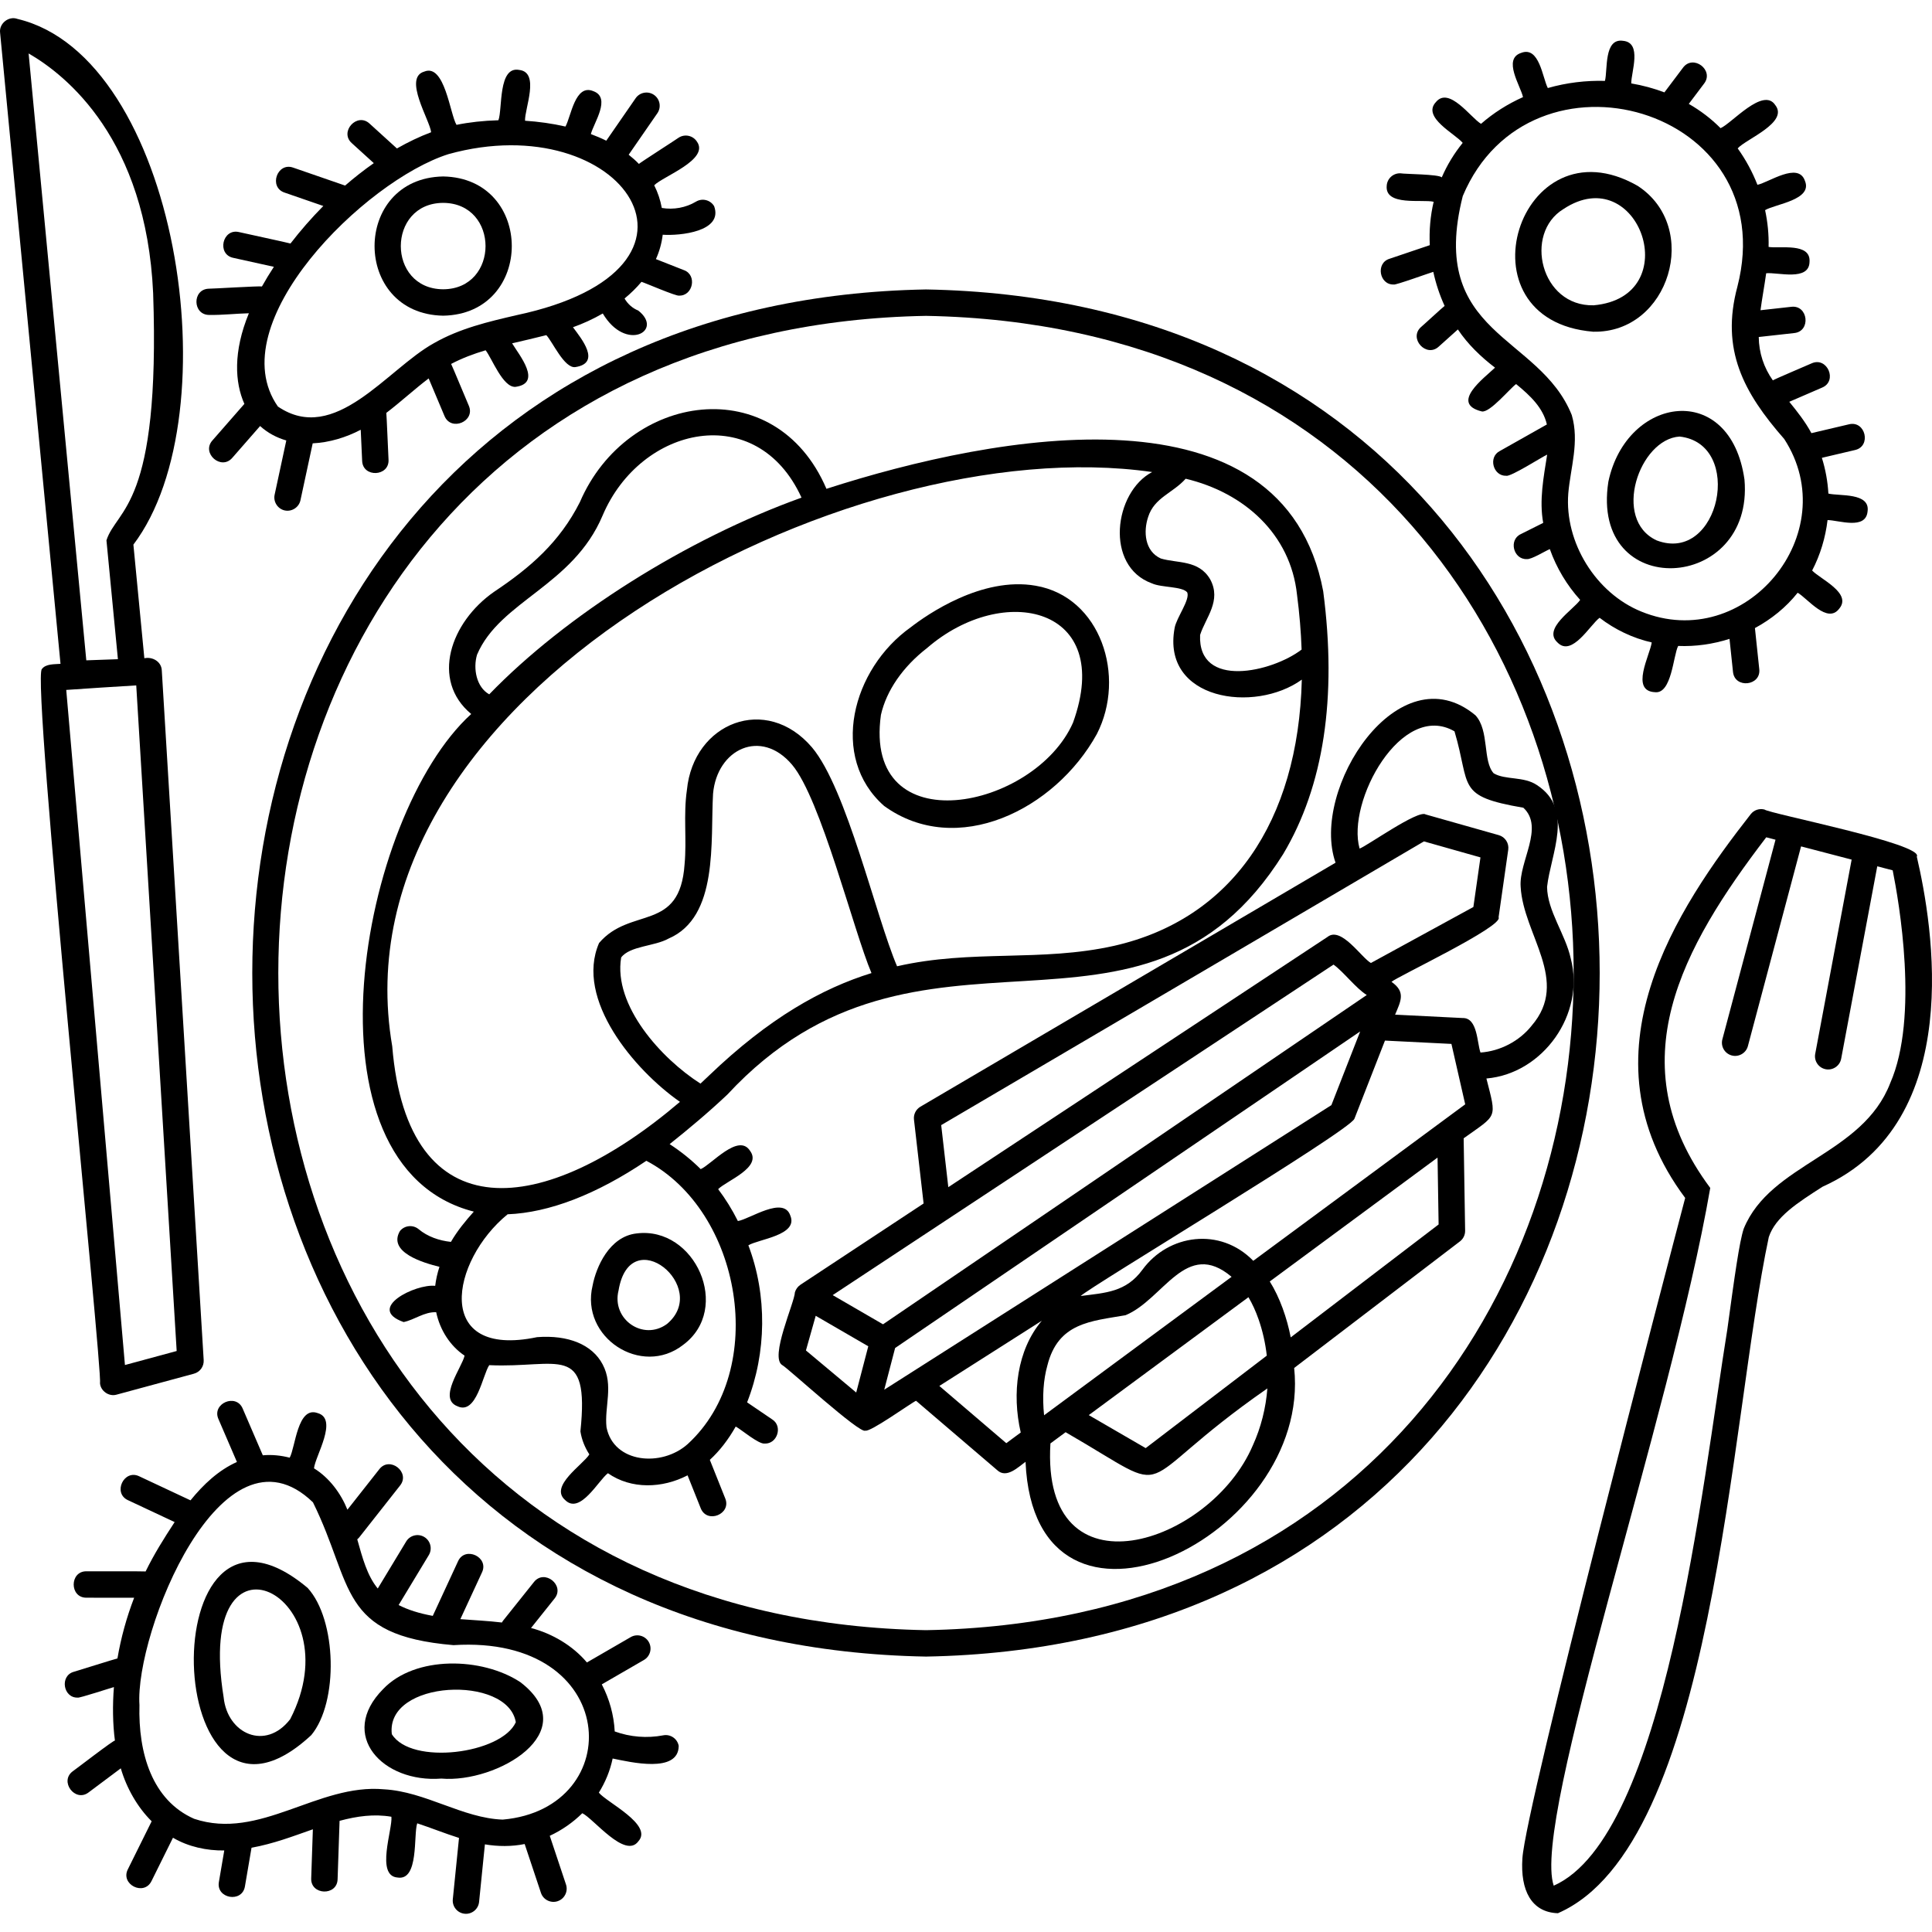 <svg id="Capa_1" enable-background="new 0 0 512 512" height="512" viewBox="0 0 512 512" width="512" xmlns="http://www.w3.org/2000/svg"><g><g><path d="m507.972 227.023c2.06-3.361-39.185-11.42-40.368-12.491-1.337-.348-2.755.122-3.618 1.2-19.379 24.758-45.801 63.686-17.396 101.735-4.606 17.521-42.305 161.251-43.141 175.037-.56 8.41 2.352 14.288 9.413 14.518 41.45-18.025 45.467-130.399 55.888-179.194 1.781-5.35 7.554-9.049 14.239-13.333 38.216-17.18 29.178-69.543 24.983-87.472zm-7.043 60.014c-7.393 19.128-31.685 21.163-38.822 38.576-1.174 3.526-2.434 12.723-4.341 26.645-6.715 41.523-16.38 134.347-46.013 147.466-5.94-17.619 30.908-123.731 41.481-184.911-24.617-32.974-7.474-63.746 14.839-92.921l2.457.642-14.083 52.891c-.497 1.867.614 3.785 2.482 4.282 1.818.499 3.792-.598 4.282-2.482 0 0 14.091-52.922 14.091-52.922l13.403 3.503-9.654 51.472c-.356 1.9.895 3.728 2.795 4.084 1.854.361 3.737-.883 4.085-2.795 0 0 9.563-50.987 9.563-50.987l4.09 1.069c1.644 8.194 7.029 38.923-.655 56.388z"/><path d="m245.395 76.707c-238.072 4.269-238.034 358.07.008 362.304 238.064-4.269 238.026-358.069-.008-362.304zm0 355.305c-228.873-4.104-228.837-344.235.008-348.305 228.865 4.104 228.829 344.234-.008 348.305z"/><path d="m234.301 213.582c19.215 13.908 45.285 1.059 56.371-19.046 7.858-15.296 1.012-36.357-16.192-39.309-14.301-2.526-28.938 7.762-33.085 10.975-15.626 11.078-21.702 34.508-7.094 47.38zm-.845-24.131c1.46-6.448 5.802-12.739 12.225-17.716v.001c20.236-17.525 49.781-11.002 38.685 19.764-10.129 23.057-55.723 32.385-50.91-2.049z"/><path d="m117.446 83.66c24.245-.435 24.242-36.466-.001-36.897-24.245.435-24.241 36.466.001 36.897zm0-29.898c14.97.079 14.968 22.822-.001 22.899-14.969-.079-14.968-22.822.001-22.899z"/><path d="m422.214 87.907c20.184.438 28.662-27.719 11.755-38.67-31.376-17.897-48.276 35.658-11.755 38.67zm-7.899-32.497c20.01-13.258 32.736 23.297 8.019 25.497-14.061.336-18.585-19.052-8.019-25.497z"/><path d="m426.233 127.661c-4.941 31.869 38.701 29.423 36.07-.573-3.73-26.333-31.255-22.252-36.07.573zm18.876-11.969c17.245 1.885 10.662 33.877-6.078 27.521-11.915-5.522-4.603-26.865 6.078-27.521z"/><path d="m416.275 254.045c-1.41-6.467-6.214-12.627-6.288-19.006.971-8.761 7.219-20.509-2.657-26.97-3.501-2.389-8.397-1.3-11.487-3.132-2.968-3.268-1.103-11.28-4.814-15.358-20.384-17.005-43.905 19.644-37.096 39.047l-110.017 64.662c-1.194.702-1.862 2.041-1.703 3.416l2.551 22.23-32.664 21.555c-.687.479-1.196 1.17-1.441 1.971-.074 2.732-6.819 17.369-3.307 19.337 1.167.534 20.717 18.448 21.976 17.324 1.21.54 12.251-7.409 13.433-7.901l21.483 18.364c2.474 2.344 5.546-.759 7.534-2.194 2.39 55.486 75.936 20.141 71.189-24.864l43.931-33.544c.883-.674 1.393-1.727 1.375-2.837l-.389-24.485c8.955-6.423 8.787-5.015 6.029-15.845 15.063-1.312 26.212-17.127 22.362-31.77zm-166.849 44.123 127.928-75.188 14.984 4.241-1.877 13.14-27.16 14.843c-2.541-1.448-7.893-9.768-11.486-6.918 0 0-100.503 66.326-100.503 66.326zm84.11 51.471c1.089 3.117 1.805 6.349 2.177 9.619l-32.096 24.507-15.082-8.748 42.318-31.247c1.015 1.722 1.916 3.671 2.683 5.869zm-56.844 25.423c-.506-4.893-.186-9.428.868-13.181 2.848-11.397 11.548-11.733 20.716-13.336 10.08-4.167 16.028-20.392 28.107-10.173zm-42.36-6.774 2.882-11.047 123.248-83.898-7.631 19.527zm119.062-112.659c2.625 1.86 5.958 6.313 8.814 8.059l-128.198 87.267-13.339-7.736zm-137.222 93.071 13.93 8.079-3.197 12.252-13.324-11.148zm50.505 33.756-17.741-15.166 27.15-17.279c-6.583 7.782-7.962 19.293-5.582 29.62zm65.338.582c-11.202 26.315-56.195 41.042-53.64-.519l4.023-2.97c31.008 17.901 15.273 14.945 53.47-11.603-.404 5.199-1.686 10.329-3.853 15.092zm49.231-58.546-39.193 29.926c-.965-5.068-2.903-10.606-5.551-14.818l44.463-32.83zm-49.115 9.635c-8.755-9.005-22.49-7.057-29.357 2.338-4.355 5.978-9.799 6.134-16.387 6.989 2.214-2.285 71.228-43.703 72.546-46.969.002-.004 8.097-20.72 8.097-20.72l17.613.881 3.651 16.01zm73.764-62.299c-3.242 4.087-8.362 6.75-13.551 7.104-.919-2.504-.745-9.237-4.703-9.142 0 0-17.924-.896-17.924-.896 1.5-3.58 2.889-6.012-.955-8.697 1.207-1.22 29.822-14.734 28.381-17.11 0-.001 2.557-17.905 2.557-17.905.248-1.735-.826-3.385-2.511-3.862l-19.366-5.481c-1.944-1.35-15.691 8.446-17.515 9.042-3.519-12.375 11.081-39.216 25.149-31.07 4.389 14.728.266 17.158 18.252 20.247 5.628 5.231-1.209 14.235-.719 20.941.69 12.731 13.171 24.924 2.905 36.829z"/><path d="m204.648 376.163-6.657-4.526c5.169-13.19 5.357-28.361.335-41.616 2.676-1.638 13.255-2.644 11.131-7.842-1.758-5.397-10.818.939-13.911 1.408-1.526-3.043-3.266-5.858-5.228-8.45 2.184-2.224 11.76-5.736 8.442-10.172-3.064-4.769-10.199 3.626-13.068 4.866-2.473-2.459-5.218-4.661-8.23-6.629 5.034-3.998 10.459-8.555 15.3-13.136 51.041-55.055 109.821-3.942 147.301-63.738 10.736-18.006 14.302-41.442 10.597-69.658-10.516-55.785-86.373-41.729-131.643-27.129-13.486-31.484-52.799-25.644-65.34 3.523-5.355 10.599-13.147 17.377-22.754 23.778-11.542 8.039-16.861 23.389-6.047 32.373-29.669 27.001-46.359 119.868.691 131.874-2.201 2.46-4.367 5.09-6.069 8.024-3.092-.335-6.169-1.365-8.581-3.388-1.499-1.221-3.702-.997-4.924.5-3.342 5.695 6.372 8.49 10.467 9.493-.549 1.69-.933 3.376-1.13 5.044-5.183-.587-18.49 5.989-8.363 9.598 2.883-.594 5.467-2.746 8.627-2.607 1.017 4.798 3.765 8.983 7.525 11.507-.654 3.068-7.134 11.376-1.91 13.401 5.074 2.42 6.695-8.316 8.445-10.881 18.304.86 26.635-6.266 24.163 17.559.339 2.177 1.167 4.242 2.368 6.092-1.636 2.685-10.673 8.433-6.405 12.107 3.948 3.918 8.839-5.271 11.326-7.119 6.196 4.317 14.417 4.029 21.107.558l3.473 8.693c1.65 4.255 8.24 1.582 6.499-2.598 0 0-4.074-10.195-4.074-10.195 2.59-2.374 4.884-5.33 6.861-8.829 1.371.709 6.078 4.75 7.705 4.51 3.306.126 4.83-4.597 1.971-6.395zm-16.733-91.148c-.761.73-1.521 1.447-2.281 2.152-10.363-6.605-23.146-20.686-21.021-33.423 2.316-3.088 8.863-2.937 12.546-5.005 13.343-5.71 11.075-25.825 11.808-38.399 1.046-11.849 12.713-17.425 20.946-7.67 7.622 9.005 16.31 44.108 21.038 55.205-13.019 4.041-27.081 11.832-43.036 27.14zm155.804-127.435c.658 5.012 1.055 9.864 1.221 14.56-7.82 6.001-27.544 10.533-26.901-3.877 1.467-4.602 5.762-9.071 2.659-14.757-3.04-5.178-8.648-4.181-13.069-5.497-4.291-1.943-4.659-7.14-3.356-11.02 1.638-5.151 6.546-6.302 9.941-10.122 15.556 3.696 27.795 14.719 29.505 30.713zm-217.299 15.924c6.036-14.228 25.376-18.203 33.263-36.857 10.118-23.889 40.932-30.607 52.728-4.769-30.518 10.966-62.538 31.2-82.76 52.128-3.408-1.906-4.321-6.834-3.231-10.502zm-22.474 103.781c-15.928-93.002 120.405-163.873 201.384-152.189-10.128 5.317-12.645 24.959-.057 29.503 2.515 1.161 8.022.749 9.357 2.394.79 1.968-2.876 6.714-3.342 9.431-3.554 19.092 21.201 22.712 33.706 13.683-.941 37.7-18.67 63.46-49.692 70.535-19.459 4.365-37.703.886-57.571 5.431-5.624-13.132-13.303-47.023-22.545-58.007-12.124-14.195-31.406-6.594-33.147 11.284-.967 6.607-.012 13.22-.618 19.67-1.236 18.187-14.303 11.098-22.661 20.883-6.495 14.935 9.424 33.74 21.434 42.098-35.89 30.603-72.156 34.908-76.248-14.716zm78.3 105.41c-6.921 6.195-19.626 5.058-21.513-4.431-.607-5.424 1.945-11.118-1.029-16.688-2.736-5.218-9.07-7.853-17.373-7.217-27.63 5.796-22.942-20.215-7.807-32.56 11.016-.429 23.561-5.277 36.768-14.178 25.264 13.323 32.491 55.344 10.954 75.074z"/><path d="m168.704 326.874c-7.289.801-10.757 9.052-11.657 13.801-3.341 13.756 12.95 24.356 23.979 15.739 13.005-9.588 3.162-31.502-12.322-29.54zm8.066 23.984c-6.309 4.631-14.765-1.235-12.846-8.879l.001-.001c3.086-18.493 24.445-.844 12.845 8.88z"/><path d="m11.101 177.306c-2.81 2.212 16.165 186.486 15.397 189.217.132 2.107 2.38 3.673 4.403 3.07l20.5-5.552c1.602-.434 2.679-1.933 2.578-3.59l-11.103-182.788c-.093-2.33-2.467-3.689-4.62-3.22l-2.903-30.112c26.291-34.702 11.677-129.254-30.729-139.317-2.301-.851-4.907 1.204-4.599 3.647 0 0 16.01 167.263 16.01 167.263-1.549.135-3.896-.05-4.934 1.382zm29.483-99.634c1.958 56.806-9.654 57.039-12.373 65.519 0 .001 3.037 31.503 3.037 31.503l-8.378.299-15.287-160.828c10.009 5.767 31.146 22.706 33.001 63.507zm6.236 280.358-13.709 3.713-15.557-178.905c6.188-.408 12.358-.856 18.551-1.198z"/><path d="m81.522 420.809c-41.734-34.935-38.979 76.119.967 39.017 7.265-8.733 6.77-30.585-.967-39.017zm-4.622 34.802c-6.531 8.454-16.636 3.899-17.63-5.795-7.89-48.778 34.624-27.175 17.63 5.795z"/><path d="m137.919 445.804c-10.114-6.679-27.919-7.124-36.411 1.845-12.036 12.173-.048 24.897 15.455 23.693 14.64 1.269 38.099-12.342 20.956-25.538zm-1.224 10.605c-3.803 8.398-27.732 11.5-32.859 3.16-1.695-14.43 30.752-15.77 32.859-3.16z"/><path d="m175.772 459.879c-4.304.819-8.749.462-12.866-1.028-.219-4.348-1.415-8.624-3.426-12.476l11.167-6.464c1.673-.969 2.244-3.109 1.276-4.782-.968-1.672-3.109-2.243-4.782-1.276l-11.602 6.715c-3.768-4.466-9.174-7.653-14.813-9.131l6.22-7.788c2.884-3.504-2.688-7.96-5.469-4.367 0 0-8.131 10.18-8.131 10.18-.132.165-.239.341-.336.52-3.682-.44-7.343-.606-11.013-.89l5.724-12.37c1.967-4.092-4.507-7.089-6.352-2.939 0 0-6.682 14.439-6.682 14.439-3.584-.651-6.582-1.597-9.047-2.871l7.991-13.222c.999-1.654.469-3.806-1.185-4.806-1.654-.998-3.806-.469-4.806 1.185l-7.533 12.465c-2.837-3.44-4.082-8.234-5.433-13.035.205-.164.397-.353.566-.569l10.76-13.659c2.861-3.522-2.739-7.941-5.498-4.331 0 0-8.434 10.705-8.434 10.705-1.75-4.342-4.792-8.452-8.856-10.961.291-3.199 6.529-13.097.944-14.647-5.337-1.91-5.869 9.095-7.386 11.827-2.314-.596-4.733-.851-7.123-.63l-5.324-12.357c-1.736-4.195-8.286-1.374-6.428 2.771 0 0 4.892 11.355 4.892 11.355-4.853 2.156-8.901 5.967-12.304 10.165l-13.577-6.366c-4.082-1.987-7.112 4.47-2.971 6.337 0 0 12.346 5.789 12.346 5.789-2.917 4.465-5.417 8.439-7.695 13.087-.266-.078-15.378-.014-15.654-.043-4.535-.067-4.544 7.062-.003 6.999 0 0 12.617.015 12.617.015-2.009 5.22-3.492 10.609-4.424 16.085-.194-.019-11.347 3.499-11.554 3.532-3.793 1.049-2.84 6.97 1.029 6.845.24.223 9.085-2.679 9.591-2.79-.382 4.641-.322 9.864.269 14.195-.021-.434-10.867 7.957-11.148 8.096-3.682 2.669.61 8.379 4.192 5.605 0 0 8.51-6.365 8.51-6.365 1.528 5.255 4.439 10.338 8.178 14.033l-6.3 12.708c-2.068 4.028 4.288 7.218 6.271 3.109 0 0 5.679-11.456 5.679-11.456 4.106 2.414 8.975 3.438 13.592 3.374l-1.42 8.317c-.826 4.454 6.182 5.68 6.9 1.177 0 0 1.744-10.216 1.744-10.216 5.924-1.092 10.829-2.991 16.254-4.887l-.439 12.964c-.22 4.532 6.904 4.783 6.995.237 0 0 .523-15.445.523-15.445 4.598-1.238 9.13-1.871 13.734-1.084.366 3.237-4.254 15.678 1.635 16.107 5.705.926 4.177-11.354 5.208-14.367 3.67 1.208 7.34 2.697 11.073 3.875l-1.643 16.255c-.194 1.923 1.207 3.64 3.13 3.834 1.891.202 3.647-1.201 3.834-3.13l1.542-15.257c3.445.584 7.108.612 10.538-.089l4.313 12.938c.607 1.851 2.643 2.823 4.427 2.213 1.833-.611 2.824-2.593 2.213-4.427l-4.301-12.902c3.189-1.48 6.118-3.516 8.623-5.986 2.959 1.391 11.357 12.245 14.865 7.432 3.949-4.397-8.497-10.354-10.482-12.888 1.716-2.746 2.99-5.825 3.656-9.038 4.653.943 17.485 4.036 17.509-3.365-.36-1.901-2.192-3.148-4.09-2.785zm-42.543 22.334c-10.624-.367-20.486-7.429-31.475-8.03-17.526-1.596-32.886 13.656-50.313 7.814-11.122-4.902-14.836-17.376-14.483-30.154v.001c-1.264-18.856 21.804-77.055 45.98-53.713 10.872 22.028 6.598 35.235 37.237 37.848 44.406-2.817 46.243 43.307 13.054 46.234z"/><path d="m369.35 75.397c.259.286 9.945-3.233 10.489-3.351.671 3.108 1.68 6.143 3.001 9.029-.213.079-6.035 5.451-6.22 5.562-3.425 2.985 1.349 8.291 4.677 5.207 0 0 5.055-4.538 5.055-4.538 2.636 3.942 6.089 7.258 9.844 10.129-2.845 2.72-12.079 9.495-3.501 11.602 2.156.401 7.542-6.195 9.092-7.252 3.858 3.143 7.148 6.338 8.152 10.704l-12.492 7.047c-3.132 1.627-1.732 6.68 1.723 6.548 1.19.327 9.688-5.131 10.843-5.601-.931 5.914-2.144 12.081-1.05 18.087l-5.927 2.97c-3.289 1.513-1.974 6.761 1.571 6.629 1.194.161 5.018-2.225 6.113-2.651 1.757 4.958 4.508 9.564 8.04 13.462-1.733 2.565-10.045 7.632-6.003 11.292 3.816 3.928 8.669-4.734 11.154-6.551 4.039 3.112 8.817 5.405 13.811 6.531-.432 3.3-5.8 12.91.906 13.187 4.395.476 4.801-9.759 6.104-12.257 4.598.191 9.222-.476 13.606-1.874l.922 8.723c.423 4.534 7.503 3.766 6.96-.736 0 0-1.146-10.85-1.146-10.85 4.321-2.334 8.241-5.476 11.327-9.369 2.628 1.526 7.893 8.402 11.024 4.209 3.442-4.111-5.114-7.86-7.188-10.096 2.166-4.16 3.529-8.714 4.083-13.366 2.97.037 10.124 2.679 10.604-2.282.733-5.071-7.477-4.029-10.383-4.739-.183-3.215-.76-6.404-1.727-9.475l8.764-2.062c4.435-.976 2.802-7.916-1.603-6.814 0 0-9.933 2.337-9.933 2.337-1.597-2.987-3.777-5.745-5.863-8.308l8.692-3.761c4.192-1.741 1.364-8.29-2.779-6.424-.153.111-10.558 4.47-10.256 4.526-2.422-3.429-3.698-7.321-3.751-11.513l9.383-1.043c4.522-.435 3.727-7.527-.774-6.956 0 0-8.144.905-8.144.905.434-3.232 1.054-6.522 1.506-9.798 3.025-.312 11.416 2.204 11.489-3.048.345-5.145-7.892-3.432-10.849-3.931.083-3.27-.238-6.546-.926-9.747 2.659-1.616 12.684-2.689 10.552-7.779-1.769-5.114-9.582.452-12.583 1.062-1.335-3.419-3.098-6.669-5.233-9.65 2.102-2.426 13.589-6.844 9.963-11.471-3.19-4.895-11.554 4.864-14.502 6.113-2.502-2.516-5.334-4.665-8.418-6.431l4.039-5.362c2.784-3.587-2.911-7.878-5.591-4.211 0 0-4.909 6.519-4.909 6.519-2.82-1.064-5.767-1.861-8.79-2.375-.024-3.013 2.962-10.799-2.165-11.287-5.131-.762-4.054 7.705-4.804 10.618-5.041-.136-10.165.473-15.142 1.896-1.401-2.682-2.23-11.202-7.077-9.311-4.943 1.626-.129 8.771.503 11.715-4.141 1.854-7.878 4.239-11.122 7.078-2.694-1.569-8.498-10.048-11.987-5.731-3.717 4.019 5.18 8.396 7.126 10.78-2.249 2.779-4.121 5.838-5.549 9.142-.794-.846-9.732-.857-10.884-1.069-1.931-.121-3.588 1.354-3.703 3.284-.523 5.495 9.44 3.517 12.44 4.253-.885 3.754-1.215 7.633-1.024 11.498l-10.678 3.609c-3.716 1.134-2.694 6.945 1.118 6.817zm18.295-23.433c17.834-42.478 85.022-23.55 72.782 23.998-4.489 16.714 1.642 28.1 12.407 40.371 16.169 24.931-10.343 56.997-37.882 45.734-12.049-4.885-20.365-18.346-19.342-31.309.594-6.868 2.989-13.655.925-20.763-8.602-21.476-38.236-21.051-28.89-58.031z"/><path d="m55.471 83.466c3.491.048 6.99-.362 10.484-.448-4.207 10.212-3.717 18.365-1.192 24.018l-8.459 9.672c-3.035 3.371 2.322 8.071 5.269 4.608 0 0 7.356-8.411 7.356-8.411 2.065 1.873 4.439 3.102 6.944 3.825 0 0-3.094 14.384-3.095 14.388-.402 1.869.83 3.775 2.706 4.161 1.864.384 3.737-.83 4.137-2.689l3.248-15.099c4.392-.208 8.84-1.559 12.728-3.598l.376 8.22c.148 4.544 7.266 4.21 6.992-.32-.031-.194-.519-12.201-.586-12.372 3.844-2.931 7.444-6.268 11.221-9.132l4.186 9.933c1.729 4.222 8.268 1.429 6.449-2.719-.125-.214-4.525-10.87-4.681-11.052 2.885-1.523 5.944-2.671 9.141-3.623 1.655 2.088 4.568 9.917 7.909 9.696 7.222-.973.954-8.475-.887-11.538 3.02-.716 6.018-1.382 9.062-2.166 1.608 1.643 4.778 8.89 7.708 8.464 6.927-1.086 1.559-7.594-.643-10.561 2.61-.926 5.303-2.146 7.901-3.645 6.108 10.293 16.263 4.622 9.399-.776-1.517-.603-2.822-1.769-3.628-3.195 1.631-1.342 3.146-2.816 4.485-4.417.87.246 9.228 3.862 9.951 3.652 3.715.129 4.85-5.483 1.28-6.758 0 0-7.406-2.911-7.406-2.911.909-2.015 1.529-4.173 1.802-6.464 4.558.309 16.078-.821 13.627-7.57-.994-1.659-3.144-2.198-4.801-1.205-2.698 1.616-5.966 2.204-9.065 1.677-.389-2.112-1.06-4.121-2.014-6.005 2.256-2.354 14.752-6.804 11.305-11.599-1.061-1.616-3.229-2.067-4.846-1.006-.317.262-10.242 6.632-10.516 6.942-.825-.854-1.733-1.665-2.71-2.436l7.599-10.99c1.099-1.59.702-3.769-.888-4.869-1.591-1.098-3.77-.702-4.869.888l-7.779 11.251c-1.312-.65-2.679-1.23-4.084-1.754.731-2.916 5.475-9.641.654-11.373-4.844-2.041-5.905 6.739-7.386 9.376-3.516-.804-7.141-1.304-10.713-1.539-.145-3.131 4.027-12.829-1.541-13.462-5.647-1.079-4.402 10.391-5.515 13.333-4.024.113-7.812.545-11.105 1.22-1.715-2.781-3.107-16.339-8.546-14.114-5.663 1.638 1.496 12.878 1.819 16.073-3.06 1.15-6.092 2.603-9.064 4.299l-7.236-6.575c-3.317-3.102-8.112 2.176-4.707 5.18 0 0 5.814 5.283 5.814 5.283-2.614 1.828-5.157 3.823-7.604 5.945l-13.739-4.747c-4.268-1.545-6.6 5.196-2.286 6.616 0 0 10.253 3.542 10.253 3.542-3.149 3.183-6.074 6.536-8.704 9.948-.224-.128-13.398-2.948-13.635-3.033-4.413-1.04-5.961 5.919-1.509 6.834 0 0 10.745 2.373 10.745 2.373-1.143 1.744-2.202 3.484-3.163 5.206-.584-.165-13.477.626-14.109.594-4.435.164-4.285 6.977.161 6.954zm63.367-42.615c46.097-12.811 76.267 30.33 18.033 42.677-7.387 1.716-15.024 3.492-21.908 7.435-12.375 6.863-26.182 27.07-41.316 16.774-15.411-21.995 23.05-59.864 45.191-66.886z"/></g></g></svg>